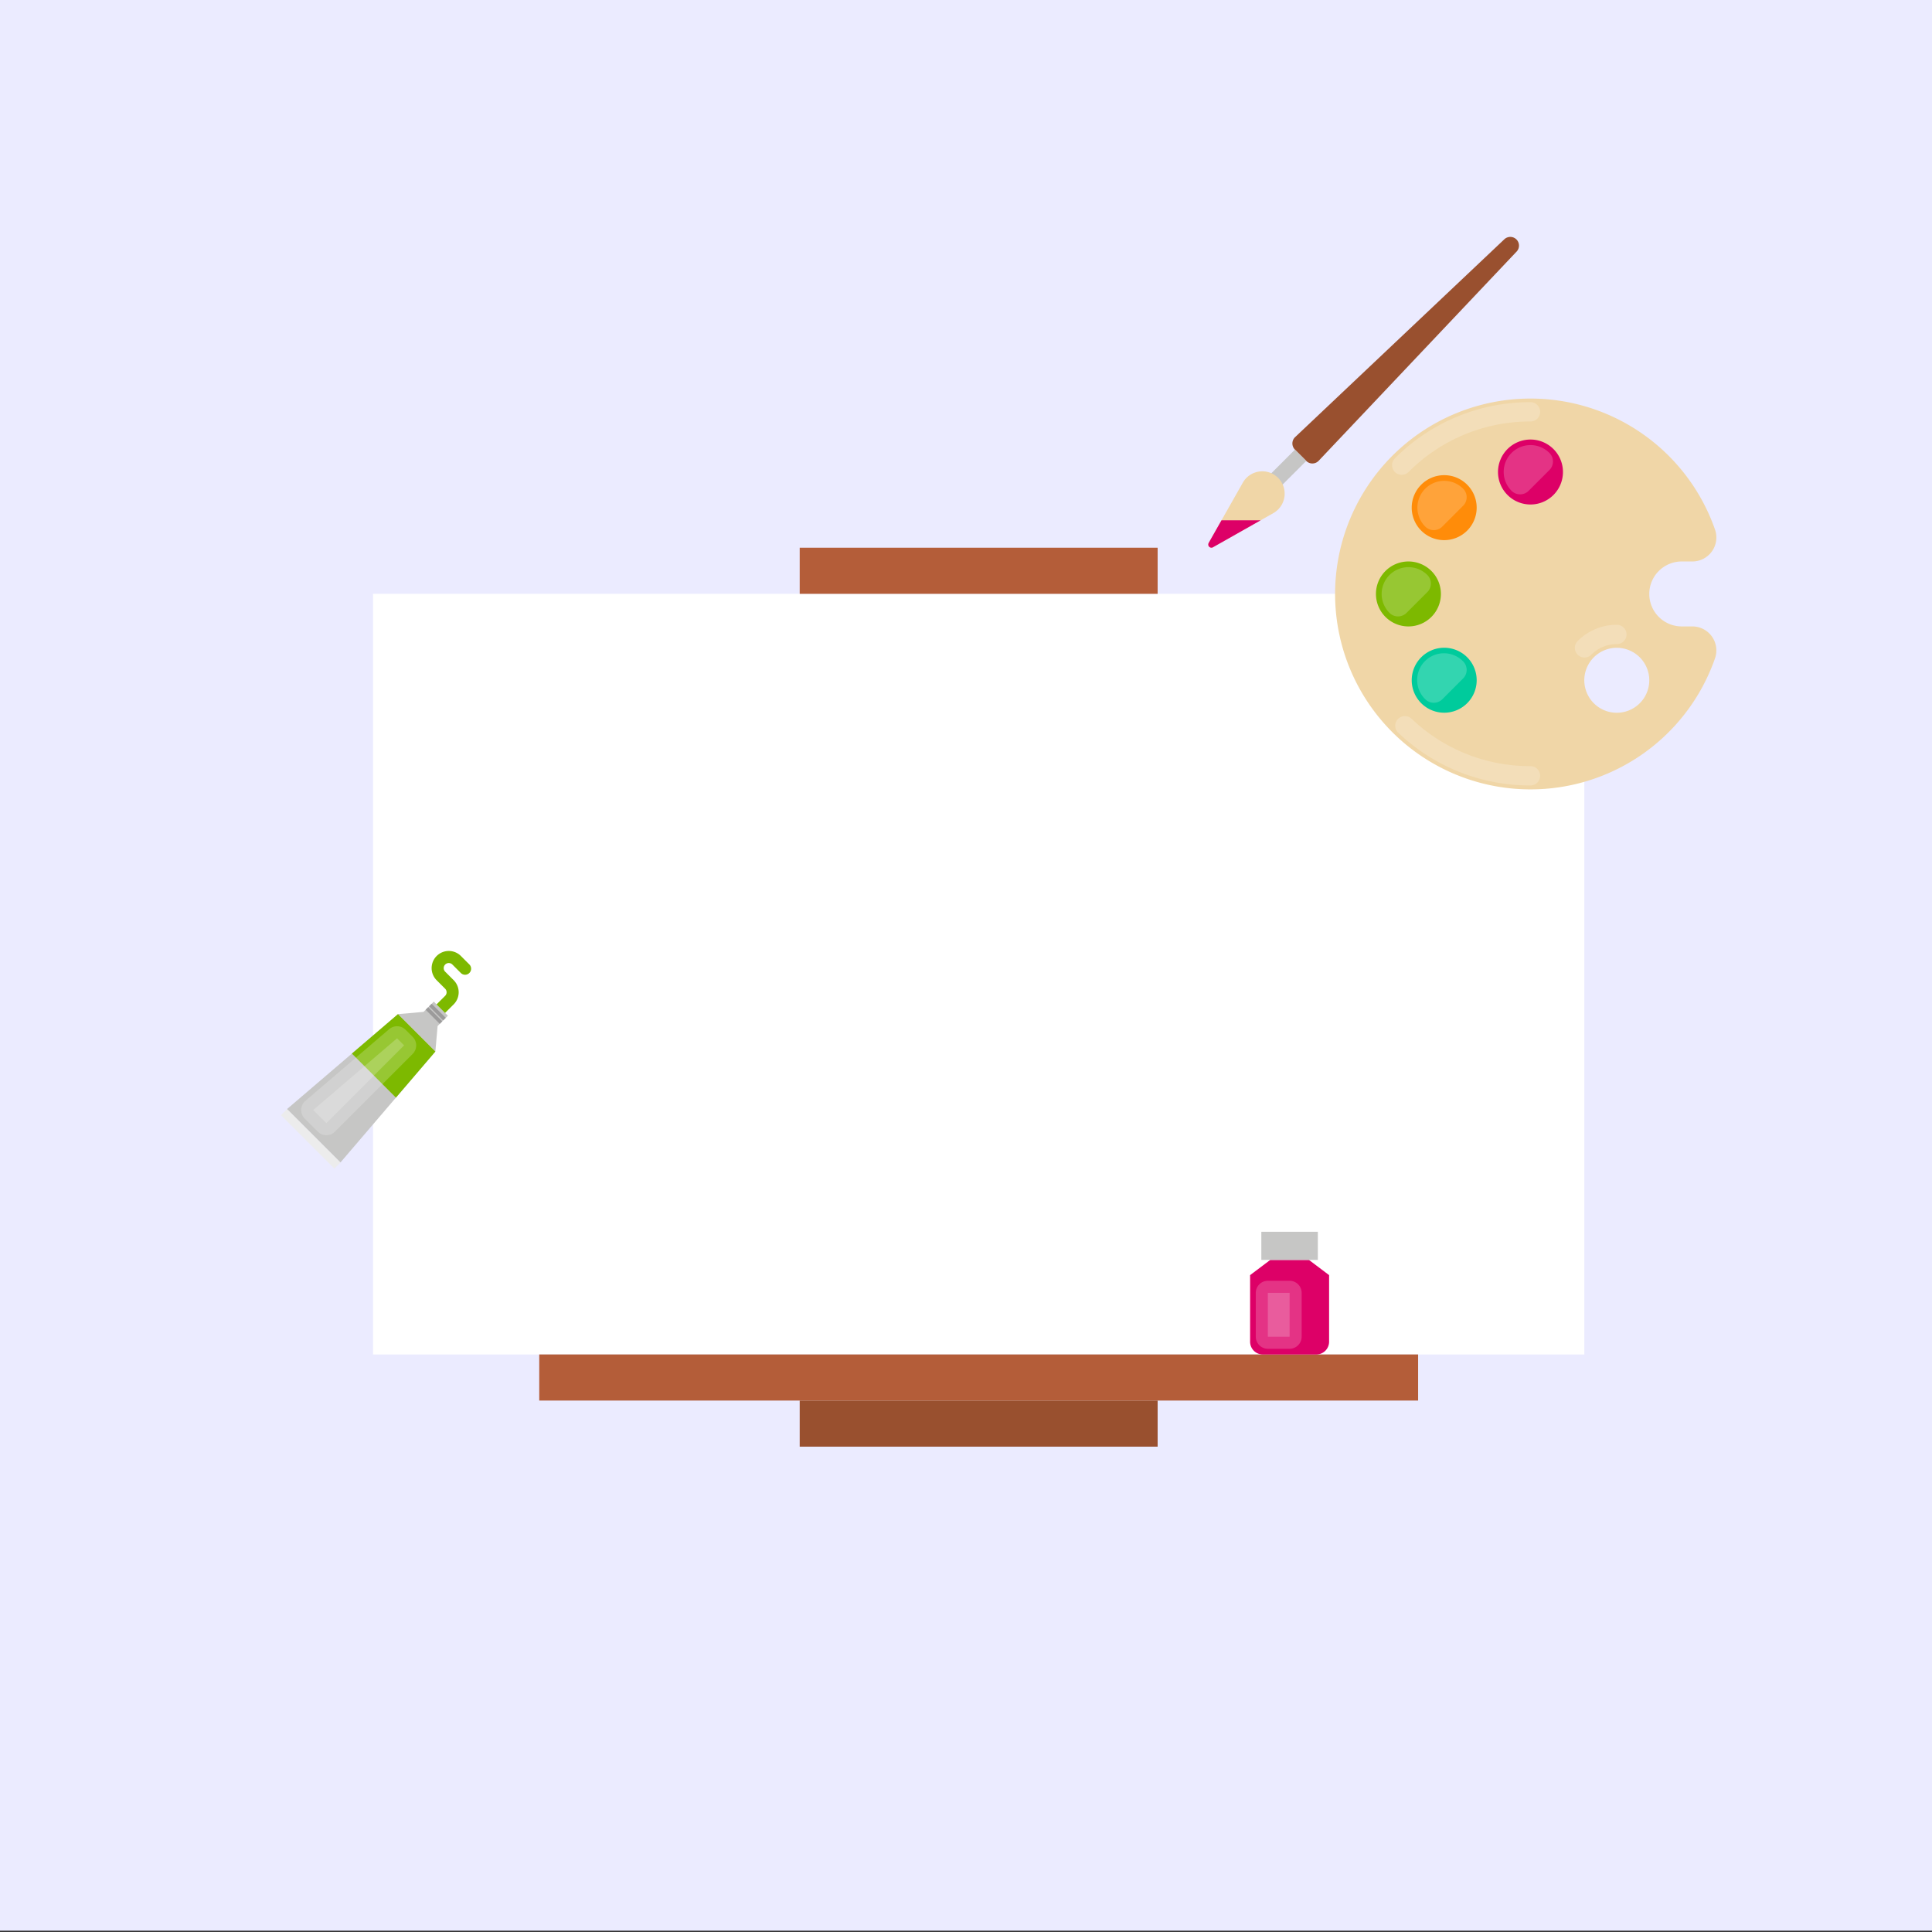 <svg xmlns="http://www.w3.org/2000/svg" xmlns:xlink="http://www.w3.org/1999/xlink" viewBox="0 0 800 800"><rect x="0" y="0" width="800" height="800" fill="#333333" stroke="none"/><defs><clipPath id="clip-path"><rect x="37.42" y="35.54" width="735.66" height="735.66" style="fill:none"/></clipPath><clipPath id="clip-path-2"><path d="M502.25,226.62l25-14.14a9.26,9.26,0,1,0-12.62-12.62l-14.14,24.95a1.32,1.32,0,0,0,1.8,1.81" style="fill:none"/></clipPath><clipPath id="clip-path-3"><polygon points="140.99 481.33 118.88 459.22 164.8 419.93 180.28 435.41 140.99 481.33" style="fill:none"/></clipPath></defs><title>play</title><g id="Object"><rect y="-0.55" width="800" height="800" style="fill:#ebebff"/><g style="clip-path:url(#clip-path)"><rect x="154.46" y="245.89" width="501.57" height="314.97" style="fill:#fff"/><rect x="331.14" y="226.8" width="148.21" height="19.09" style="fill:#b45d39"/><rect x="331.14" y="579.94" width="148.21" height="19.09" style="fill:#99502f"/><rect x="223.29" y="560.85" width="363.92" height="19.09" style="fill:#b45d39"/><path d="M542,521.7H526L517.64,528v27.58a5.29,5.29,0,0,0,5.29,5.29h22.12a5.3,5.3,0,0,0,5.3-5.29V528Z" style="fill:#dd0067"/><rect x="524.99" y="535.34" width="9" height="18.16" style="fill:#fff;stroke:#fff;stroke-linecap:round;stroke-linejoin:round;stroke-width:10px;opacity:0.2"/><rect x="522.29" y="510.05" width="23.4" height="11.65" style="fill:#c6c6c5"/><path d="M682.93,245.94a13.45,13.45,0,0,1,13.45-13.45h4.39a9.93,9.93,0,0,0,9.4-13.15A80.92,80.92,0,1,0,577.9,304.51,80.92,80.92,0,0,0,710.15,272.6a9.94,9.94,0,0,0-9.38-13.21h-4.39a13.45,13.45,0,0,1-13.45-13.45M679,291.19a13.45,13.45,0,1,1,0-19,13.45,13.45,0,0,1,0,19" style="fill:#f0d6a7"/><path d="M647.19,195.4A13.45,13.45,0,1,1,633.74,182a13.45,13.45,0,0,1,13.45,13.45" style="fill:#dd0067"/><path d="M607.51,200.69a13.45,13.45,0,1,1-19,0,13.44,13.44,0,0,1,19,0" style="fill:#ff8c09"/><path d="M583.2,232.49a13.45,13.45,0,1,1-13.45,13.45,13.45,13.45,0,0,1,13.45-13.45" style="fill:#7db900"/><path d="M588.49,272.17a13.45,13.45,0,1,1,0,19,13.45,13.45,0,0,1,0-19" style="fill:#00cb9c"/><g style="opacity:0.2"><path d="M593.7,286l8.61-8.61h0A6.09,6.09,0,1,0,593.7,286Z" style="fill:#fff;stroke:#fff;stroke-linecap:round;stroke-linejoin:round;stroke-width:10px"/><path d="M587.5,241.63a6.06,6.06,0,0,0-4.3-1.78h0a6.09,6.09,0,0,0-4.31,10.39Z" style="fill:#fff;stroke:#fff;stroke-linecap:round;stroke-linejoin:round;stroke-width:10px"/><path d="M602.31,205.89a6.09,6.09,0,1,0-8.61,8.62Z" style="fill:#fff;stroke:#fff;stroke-linecap:round;stroke-linejoin:round;stroke-width:10px"/><path d="M638.05,191.09a6.09,6.09,0,0,0-10.4,4.31,6,6,0,0,0,1.79,4.3Z" style="fill:#fff;stroke:#fff;stroke-linecap:round;stroke-linejoin:round;stroke-width:10px"/></g><path d="M580.42,192.62a74.94,74.94,0,0,1,53.32-22.09m0,150.71a75,75,0,0,1-52-20.73m87.77-37.8a18.8,18.8,0,0,0-13.41,5.56" style="fill:none;stroke:#fff;stroke-linecap:round;stroke-linejoin:round;stroke-width:8px;opacity:0.2"/><path d="M536.2,186.19l4.68,4.67a3.6,3.6,0,0,0,5.16-.07l82.06-86.73A3.6,3.6,0,0,0,623,99L536.28,181a3.6,3.6,0,0,0-.08,5.16" style="fill:#99502f"/><rect x="523.53" y="191.44" width="17.59" height="6.61" transform="translate(18.21 433.45) rotate(-45)" style="fill:#c6c6c5"/><path d="M502.25,226.62l25-14.14a9.26,9.26,0,1,0-12.62-12.62l-14.14,24.95a1.32,1.32,0,0,0,1.8,1.81" style="fill:#f0d6a7"/><g style="clip-path:url(#clip-path-2)"><rect x="488.45" y="215.44" width="34.82" height="13.79" style="fill:#dd0067"/></g><path d="M182.54,417.66l3.54-3.53a4.59,4.59,0,0,0,0-6.5l-3.54-3.54a4.6,4.6,0,0,1,6.51-6.5l3.53,3.53" style="fill:none;stroke:#7db900;stroke-linecap:round;stroke-linejoin:round;stroke-width:5px"/><polygon points="175.36 419 164.8 419.93 180.28 435.41 181.2 424.85 175.36 419" style="fill:#c6c6c5"/><rect x="176.91" y="415.87" width="6.6" height="8.26" transform="translate(-244.2 250.44) rotate(-45)" style="fill:#c6c6c5"/><rect x="126.88" y="455.91" width="3.58" height="31.26" transform="translate(-295.75 229.11) rotate(-45)" style="fill:#ececec"/><polygon points="140.99 481.33 118.88 459.22 164.8 419.93 180.28 435.41 140.99 481.33" style="fill:#c6c6c5"/><g style="clip-path:url(#clip-path-3)"><rect x="150.96" y="419.71" width="25.06" height="33.25" transform="translate(-260.65 243.4) rotate(-45)" style="fill:#7db900"/></g><polygon points="167.34 432.87 164.41 429.94 129.71 459.64 135.14 465.07 167.34 432.87" style="fill:#fff;stroke:#fff;stroke-linecap:round;stroke-linejoin:round;stroke-width:10px;opacity:0.2"/><line x1="178.2" y1="416.16" x2="184.04" y2="422" style="fill:none;stroke:#9c9b9b;stroke-miterlimit:10;stroke-width:1.5px"/><line x1="176.78" y1="417.58" x2="182.62" y2="423.43" style="fill:none;stroke:#9c9b9b;stroke-miterlimit:10;stroke-width:1.5px"/></g></g></svg>